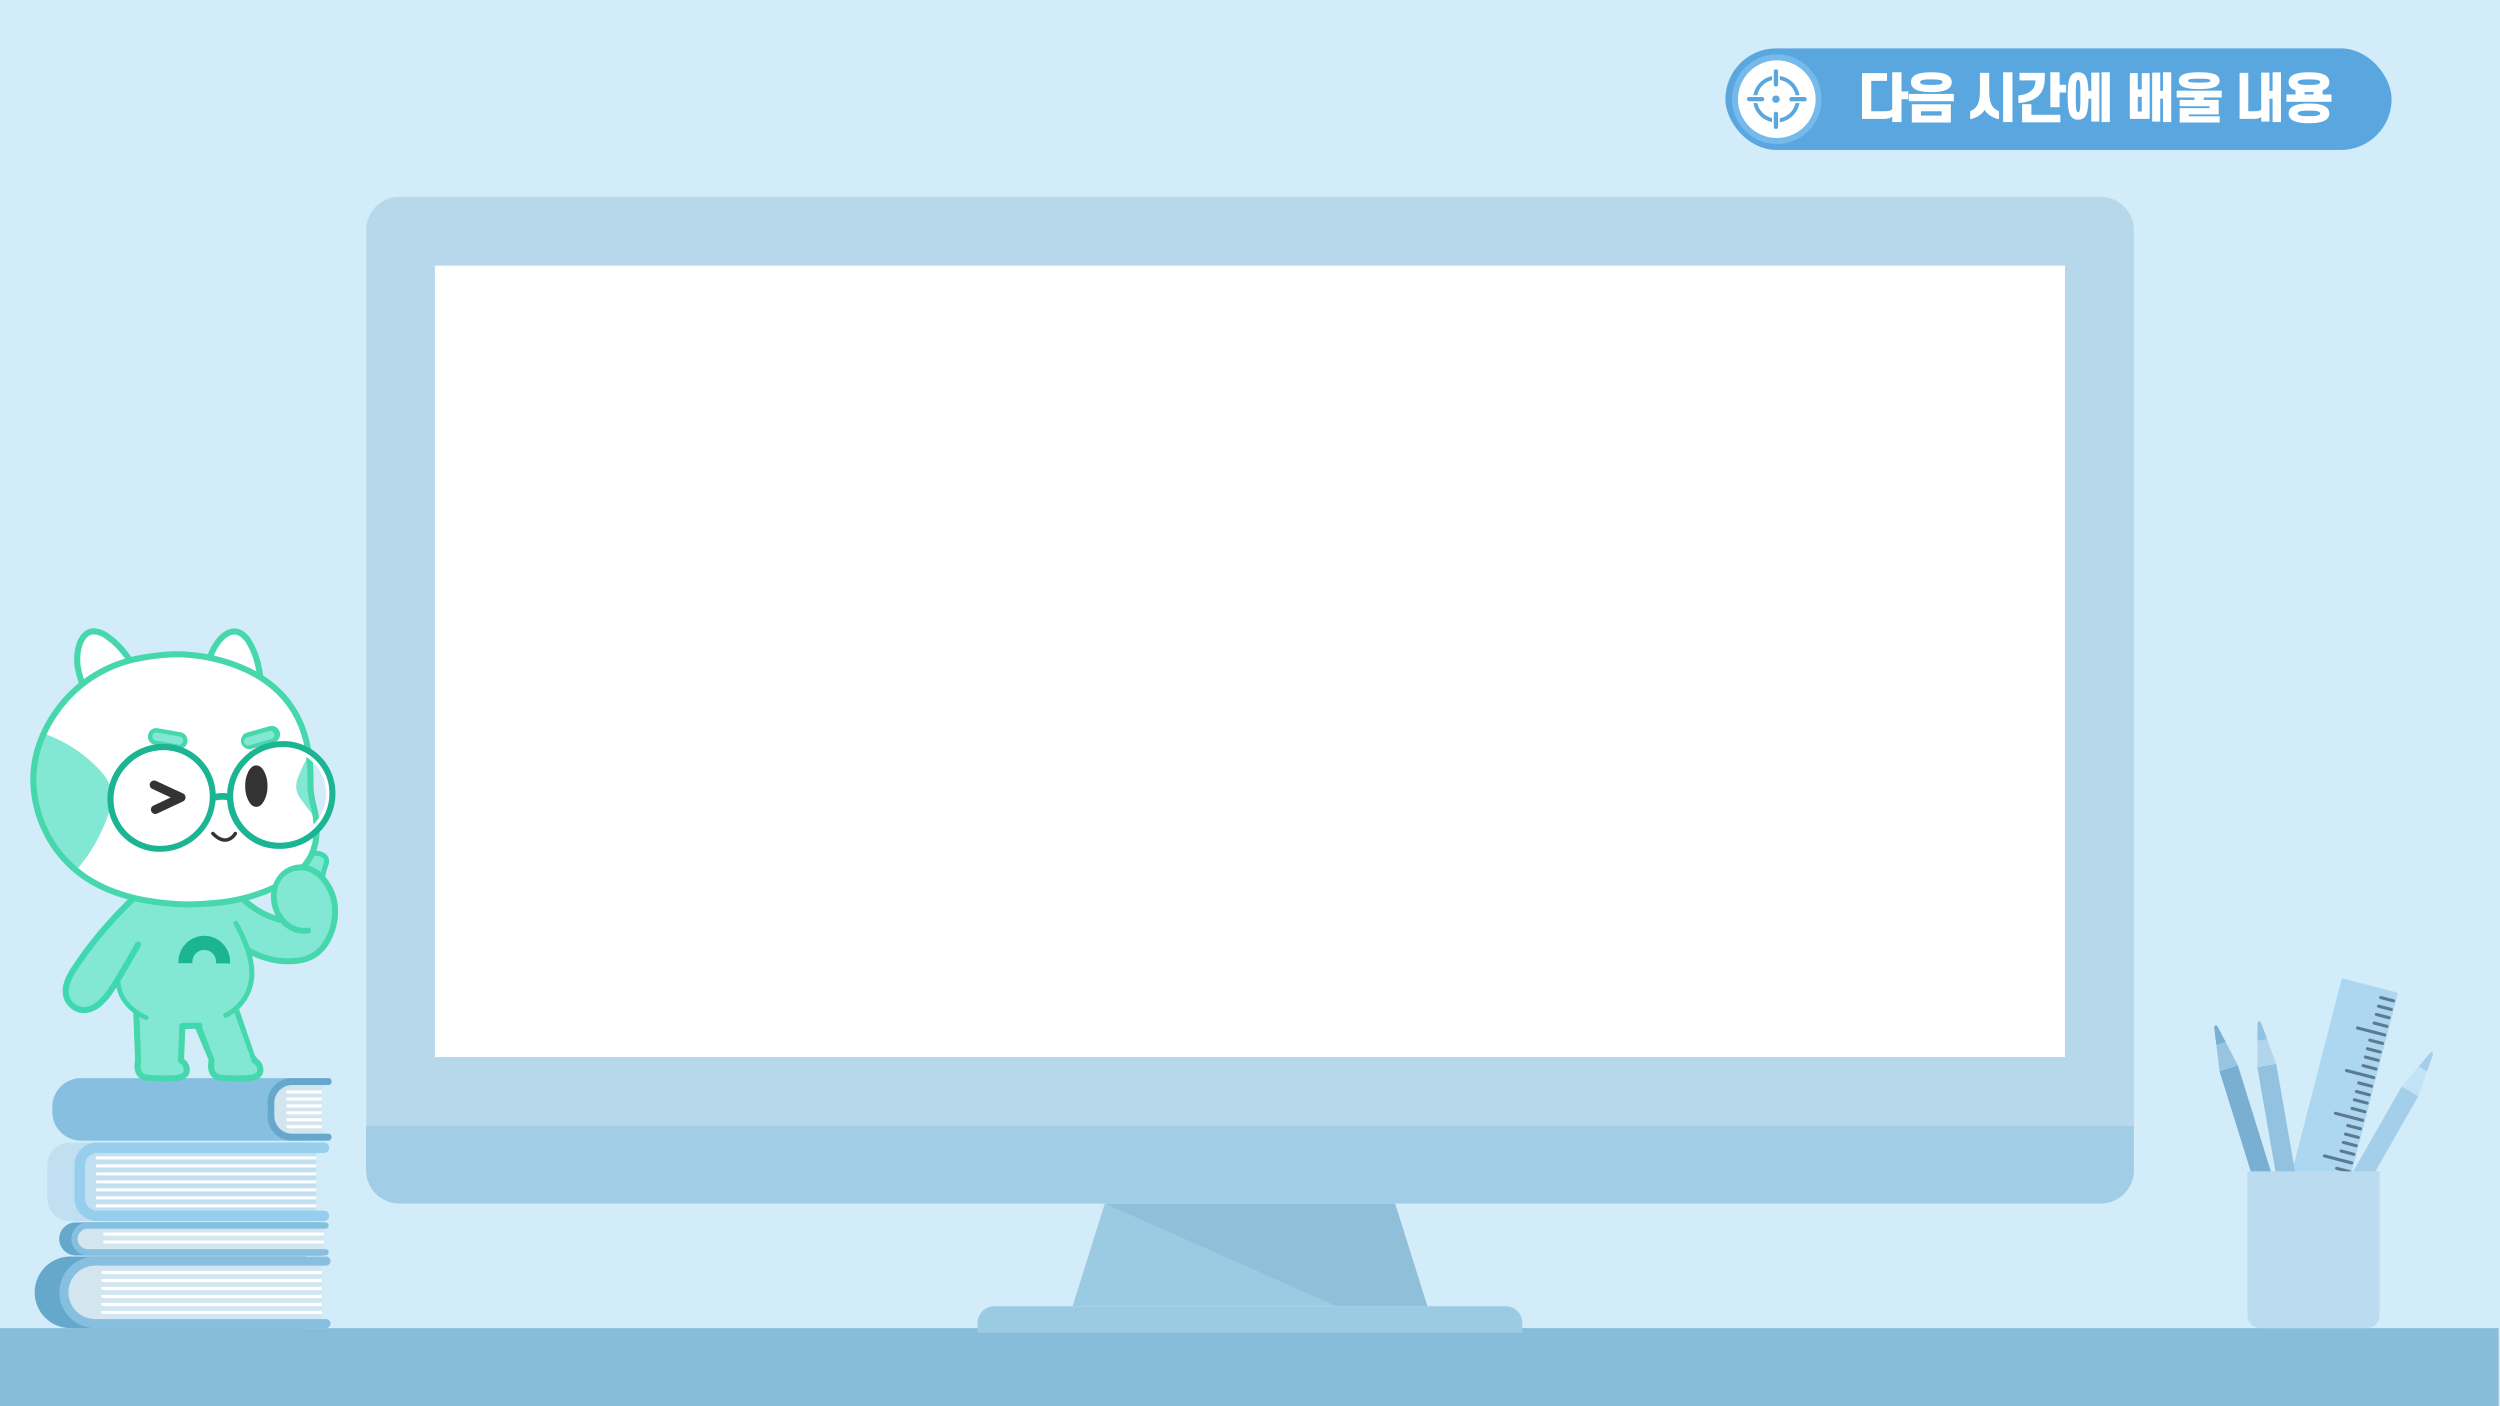 <svg xmlns="http://www.w3.org/2000/svg" viewBox="0 0 1600 900"><defs><style>.cls-1{fill:#d3ecf9;}.cls-2{fill:#88bdd9;}.cls-3{fill:#9bcae3;}.cls-4{fill:#8fbfd9;}.cls-5{fill:#b7d8eb;}.cls-6{fill:#fff;}.cls-7{fill:#a1cde6;}.cls-8{fill:#5aa7e0;}.cls-9{fill:#76baeb;}.cls-10{fill:#add7f0;}.cls-11{fill:none;stroke:#23384c;stroke-linecap:round;stroke-miterlimit:10;stroke-width:2px;opacity:0.58;}.cls-12{fill:#92c2e0;}.cls-13{fill:#b2d5eb;}.cls-14{fill:#79afd1;}.cls-15{fill:#98c4e0;}.cls-16{fill:#a4cfeb;}.cls-17{fill:#c4e2f5;}.cls-18{fill:#bbdcf0;}.cls-19{fill:#c0dff0;}.cls-20{fill:#66a7cc;}.cls-21{fill:#86bfe0;}.cls-22{fill:#d3e6f0;}.cls-23{fill:#97cded;}.cls-24{fill:#83e8d3;}.cls-25{fill:#3fd8b1;}.cls-26{fill:#47d7ac;}.cls-27{fill:#1cb594;}.cls-28{fill:#333;}</style></defs><g id="Layer_1" data-name="Layer 1"><rect class="cls-1" width="1600" height="900"/><rect class="cls-2" x="-0.916" y="850" width="1600" height="50"/><polygon class="cls-3" points="913.474 836.022 686.442 836.022 707.061 770.267 892.801 770.267 913.474 836.022"/><polygon class="cls-4" points="913.474 836.022 892.801 770.267 707.061 770.267 855.593 836.022 913.474 836.022"/><path class="cls-3" d="M974.256,852.984h-348.6v-6.326A10.62,10.62,0,0,1,636.3,836.022h327.29a10.64,10.64,0,0,1,10.667,10.636Z"/><path class="cls-5" d="M1365.665,720.5V147.179a21.306,21.306,0,0,0-21.245-21.21H255.5a21.269,21.269,0,0,0-21.148,21.21V720.5Z"/><rect class="cls-6" x="278.345" y="169.991" width="1043.226" height="506.489"/><path class="cls-7" d="M1365.675,720.5v28.584a21.284,21.284,0,0,1-21.249,21.184H255.519a21.278,21.278,0,0,1-21.194-21.184V720.5Z"/><rect class="cls-8" x="1104.238" y="30.969" width="426.39" height="65" rx="32.5"/><path class="cls-6" d="M1205.141,76.113h-13.463v-29.3h16.012v4.929h-10.1v19.48h8.227c2.584,0,4.148-.34,5.2-1.258V46.265h5.951V58.537h4.384V63.5h-4.384V78.119h-5.951V74.651C1209.934,75.706,1208.03,76.113,1205.141,76.113Z"/><path class="cls-6" d="M1250.461,64.827h-28.83V60.135h28.83Zm-27.4-12.239a4.733,4.733,0,0,1,2.005-4.08c2.209-1.632,5.984-2.243,11.015-2.243,4.963,0,8.805.611,10.946,2.243a5.048,5.048,0,0,1,0,8.159c-2.141,1.632-5.983,2.278-10.946,2.278-5.031,0-8.806-.646-11.015-2.278A4.73,4.73,0,0,1,1223.06,52.588Zm25.462,14.142V78.425h-24.953V66.73Zm-5.3-14.142a1.162,1.162,0,0,0-.51-.918c-.951-.68-3.161-.85-6.629-.85-3.5,0-5.712.17-6.663.85a1.047,1.047,0,0,0,0,1.836c.951.646,3.161.849,6.663.849,3.468,0,5.678-.2,6.629-.849A1.162,1.162,0,0,0,1243.219,52.588Zm-13.8,21.384h13.225V71.218h-13.225Z"/><path class="cls-6" d="M1270.114,70.368c-1.563,2.822-5.269,5.168-9.213,5.915V71.116c3.7-1.5,6.255-4.046,6.255-12.919V46.639h5.949V58.2c0,8.873,2.483,11.355,6.222,12.919v5.167A14.2,14.2,0,0,1,1270.114,70.368Zm11.9-24.1h5.949V78.119h-5.949Z"/><path class="cls-6" d="M1302.72,51.466h-10.234V46.639h16.183V49.9c0,9.723-5.031,15.162-16.9,16.08V61.087C1299.048,60.339,1302.651,57.109,1302.72,51.466Zm-8.568,15.23h5.95v6.766H1318.6v4.827h-24.444ZM1312.2,46.265h5.95v8.023h4.182v4.929h-4.182V68.6h-5.95Z"/><path class="cls-6" d="M1323.324,61.427c0-7.717.714-11.8,2.754-13.769a5.26,5.26,0,0,1,3.909-1.36,5.51,5.51,0,0,1,3.944,1.36c1.666,1.666,2.448,4.862,2.652,10.539h1.835V46.468h5.168V77.813h-5.168V63.2h-1.8c-.136,6.629-.884,10.233-2.685,12.034a5.345,5.345,0,0,1-3.944,1.327,5.11,5.11,0,0,1-3.909-1.327C1324.038,73.292,1323.324,69.212,1323.324,61.427Zm8.125,0c0-6.391-.136-9.043-.748-9.927a.829.829,0,0,0-1.428,0c-.646.884-.782,3.536-.782,9.927,0,6.426.136,9.077.782,9.995a.869.869,0,0,0,1.428,0C1331.313,70.5,1331.449,67.853,1331.449,61.427Zm18.834-15.162V78.119h-5.269V46.265Z"/><path class="cls-6" d="M1368.2,46.809v10.4h2.516v-10.4h5.065V76.08H1363.1V46.809Zm0,24.579h2.516V62.005H1368.2Zm21.384-25.123V78.119h-5.27V63.127h-1.767V77.813h-5.168V46.468h5.168V58.163h1.767v-11.9Z"/><path class="cls-6" d="M1421.887,62.379H1410.4v1.564h9.552v9.281h-19.105v1.19H1420.6v4.011H1395V69.212h19.072V67.988H1395V63.943h9.485V62.379h-11.423V58.027h28.83Zm-27.4-10.743a3.862,3.862,0,0,1,1.564-3.264c2.04-1.53,5.882-2.107,11.457-2.107,5.507,0,9.383.577,11.389,2.107a4.048,4.048,0,0,1,0,6.494c-2.006,1.53-5.882,2.141-11.389,2.141-5.575,0-9.417-.611-11.457-2.141A3.843,3.843,0,0,1,1394.485,51.636Zm20.16,0a.665.665,0,0,0-.408-.612c-.816-.51-2.992-.646-6.731-.646-3.774,0-5.949.136-6.8.646a.728.728,0,0,0-.407.612.823.823,0,0,0,.407.612c.851.51,3.026.612,6.8.612,3.739,0,5.915-.1,6.731-.612A.738.738,0,0,0,1414.645,51.636Z"/><path class="cls-6" d="M1441.812,76.08h-8.465V46.639h5.542V71.218h3.671c2.141,0,3.6-.238,4.624-1.054v-23.7h5.235V58.163h2.04v-11.9h5.371V78.119h-5.371V63.127h-2.04V77.813h-5.235V74.89C1446.13,75.773,1444.464,76.08,1441.812,76.08Z"/><path class="cls-6" d="M1464.729,52.588a4.733,4.733,0,0,1,2-4.08c2.209-1.632,5.984-2.243,11.015-2.243,4.963,0,8.805.611,10.946,2.243a5.048,5.048,0,0,1,0,8.159,7.67,7.67,0,0,1-2.243,1.156v2.652h5.677v4.658H1463.3V60.475h5.812V57.857a8.621,8.621,0,0,1-2.379-1.19A4.73,4.73,0,0,1,1464.729,52.588Zm0,19.99a4.822,4.822,0,0,1,2.413-4.284c2.21-1.428,5.881-2.04,10.607-2.04,4.691,0,8.363.612,10.573,2.04a4.972,4.972,0,0,1,0,8.567c-2.21,1.462-5.882,2.006-10.573,2.006-4.726,0-8.4-.544-10.607-2.006A4.822,4.822,0,0,1,1464.729,72.578Zm20.159-19.99a1.162,1.162,0,0,0-.51-.918c-.952-.68-3.161-.85-6.629-.85-3.5,0-5.712.17-6.663.85a1.047,1.047,0,0,0,0,1.836c.951.646,3.161.849,6.663.849,3.468,0,5.677-.2,6.629-.849A1.162,1.162,0,0,0,1484.888,52.588Zm-14.346,19.99a1.083,1.083,0,0,0,.611.952c.987.612,3.094.816,6.6.816,3.468,0,5.575-.2,6.562-.816a1.05,1.05,0,0,0,.577-.952,1.183,1.183,0,0,0-.577-.986c-.987-.544-3.094-.816-6.562-.816-3.5,0-5.609.272-6.6.816A1.222,1.222,0,0,0,1470.542,72.578Zm10.1-13.7c-.918.034-1.87.068-2.89.068-.986,0-1.9-.034-2.788-.068v1.6h5.678Z"/><circle class="cls-9" cx="1137.168" cy="63.469" r="28.676"/><circle class="cls-6" cx="1137.168" cy="63.469" r="24.853"/><path class="cls-8" d="M1149.124,60.975h2.526a14.963,14.963,0,0,0-12.545-12.322v2.515A12.484,12.484,0,0,1,1149.124,60.975Zm-26.961,0h2.529a12.489,12.489,0,0,1,9.425-9.687V48.724A14.988,14.988,0,0,0,1122.163,60.975Zm2.545,4.987h-2.534a15,15,0,0,0,11.943,12.16V75.556A12.487,12.487,0,0,1,1124.708,65.962Zm14.4,9.714V78.2a14.968,14.968,0,0,0,12.532-12.24h-2.528A12.484,12.484,0,0,1,1139.105,75.676Z"/><path class="cls-8" d="M1136.611,44.352a1.322,1.322,0,0,0-1.384,1.247v8.59a1.393,1.393,0,0,0,2.771,0V45.6A1.323,1.323,0,0,0,1136.611,44.352Z"/><path class="cls-8" d="M1136.611,71.5a1.322,1.322,0,0,0-1.384,1.247v8.59a1.393,1.393,0,0,0,2.771,0V72.75A1.323,1.323,0,0,0,1136.611,71.5Z"/><path class="cls-8" d="M1155.038,62.083h-8.588a1.394,1.394,0,0,0,0,2.772h8.588a1.394,1.394,0,0,0,0-2.772Z"/><path class="cls-8" d="M1127.887,62.083H1119.3a1.394,1.394,0,0,0,0,2.772h8.589a1.394,1.394,0,0,0,0-2.772Z"/><circle class="cls-8" cx="1136.613" cy="63.469" r="2.361"/><rect class="cls-10" x="1470.716" y="627.221" width="37.078" height="220.268" transform="translate(231.442 -348.684) rotate(14.468)"/><line class="cls-11" x1="1531.871" y1="640.534" x2="1523.65" y2="638.412"/><line class="cls-11" x1="1530.448" y1="646.05" x2="1522.227" y2="643.929"/><line class="cls-11" x1="1529.079" y1="651.354" x2="1520.858" y2="649.233"/><line class="cls-11" x1="1527.656" y1="656.871" x2="1519.435" y2="654.749"/><line class="cls-11" x1="1526.232" y1="662.387" x2="1508.795" y2="657.887"/><line class="cls-11" x1="1524.836" y1="667.798" x2="1516.615" y2="665.676"/><line class="cls-11" x1="1523.412" y1="673.314" x2="1515.192" y2="671.192"/><line class="cls-11" x1="1522.044" y1="678.618" x2="1513.823" y2="676.497"/><line class="cls-11" x1="1520.62" y1="684.135" x2="1512.399" y2="682.013"/><line class="cls-11" x1="1519.197" y1="689.651" x2="1501.759" y2="685.151"/><line class="cls-11" x1="1517.773" y1="695.168" x2="1509.552" y2="693.046"/><line class="cls-11" x1="1516.35" y1="700.684" x2="1508.129" y2="698.562"/><line class="cls-11" x1="1514.981" y1="705.988" x2="1506.76" y2="703.867"/><line class="cls-11" x1="1513.557" y1="711.505" x2="1505.337" y2="709.383"/><line class="cls-11" x1="1512.134" y1="717.021" x2="1494.696" y2="712.521"/><line class="cls-11" x1="1510.738" y1="722.432" x2="1502.517" y2="720.31"/><line class="cls-11" x1="1509.314" y1="727.948" x2="1501.093" y2="725.826"/><line class="cls-11" x1="1507.946" y1="733.252" x2="1499.725" y2="731.131"/><line class="cls-11" x1="1506.522" y1="738.769" x2="1498.301" y2="736.647"/><line class="cls-11" x1="1505.099" y1="744.285" x2="1487.661" y2="739.785"/><line class="cls-11" x1="1503.666" y1="749.838" x2="1495.445" y2="747.717"/><line class="cls-11" x1="1502.242" y1="755.355" x2="1494.021" y2="753.233"/><line class="cls-11" x1="1500.873" y1="760.659" x2="1492.652" y2="758.537"/><line class="cls-11" x1="1499.45" y1="766.175" x2="1491.229" y2="764.054"/><line class="cls-11" x1="1498.026" y1="771.692" x2="1480.589" y2="767.192"/><line class="cls-11" x1="1496.63" y1="777.102" x2="1488.409" y2="774.981"/><line class="cls-11" x1="1495.207" y1="782.618" x2="1486.986" y2="780.497"/><line class="cls-11" x1="1493.838" y1="787.923" x2="1485.617" y2="785.801"/><line class="cls-11" x1="1492.414" y1="793.439" x2="1484.194" y2="791.318"/><line class="cls-11" x1="1490.991" y1="798.956" x2="1473.553" y2="794.456"/><line class="cls-11" x1="1489.567" y1="804.472" x2="1481.346" y2="802.351"/><line class="cls-11" x1="1488.144" y1="809.989" x2="1479.923" y2="807.867"/><line class="cls-11" x1="1486.775" y1="815.293" x2="1478.554" y2="813.171"/><line class="cls-11" x1="1485.352" y1="820.809" x2="1477.131" y2="818.688"/><line class="cls-11" x1="1483.928" y1="826.326" x2="1466.491" y2="821.826"/><line class="cls-11" x1="1482.532" y1="831.736" x2="1474.311" y2="829.614"/><line class="cls-11" x1="1481.109" y1="837.252" x2="1472.888" y2="835.131"/><line class="cls-11" x1="1479.74" y1="842.557" x2="1471.519" y2="840.435"/><rect class="cls-12" x="1459.063" y="680.544" width="12.315" height="168.616" transform="translate(-109.823 263.747) rotate(-9.916)"/><path class="cls-13" d="M1444.941,654.839l-.3,28.025,6.065-1.061,6.065-1.06-9.794-26.259A1.049,1.049,0,0,0,1444.941,654.839Z"/><path class="cls-12" d="M1444.942,654.725l-.122,11.307,6.065-1.061-3.952-10.594A1.028,1.028,0,0,0,1444.942,654.725Z"/><rect class="cls-14" x="1445.222" y="679.745" width="12.315" height="168.615" transform="translate(-161.487 465.824) rotate(-17.288)"/><path class="cls-15" d="M1417.154,657.551l3.293,27.832,5.88-1.83,5.879-1.83-13.083-24.785A1.049,1.049,0,0,0,1417.154,657.551Z"/><path class="cls-14" d="M1417.14,657.438l1.329,11.229,5.879-1.83-5.278-10A1.028,1.028,0,0,0,1417.14,657.438Z"/><rect class="cls-16" x="1494.43" y="687.26" width="12.315" height="168.615" transform="translate(581.242 -643.312) rotate(29.774)"/><path class="cls-17" d="M1555.241,673.961l-18.132,21.37,5.345,3.058,5.344,3.058,9.234-26.462A1.049,1.049,0,0,0,1555.241,673.961Z"/><path class="cls-16" d="M1555.315,673.874,1548,682.5l5.345,3.057,3.725-10.675A1.028,1.028,0,0,0,1555.315,673.874Z"/><path class="cls-18" d="M1514.779,850H1446.53a8.175,8.175,0,0,1-8.175-8.175V749.64h84.6v92.185A8.175,8.175,0,0,1,1514.779,850Z"/><path class="cls-6" d="M193.325,734.6H44.816a11.151,11.151,0,0,0-11.152,11.152v21.288a11.151,11.151,0,0,0,11.152,11.152H193.325"/><path class="cls-19" d="M44.816,781.524H202.444V731.258H44.816a14.488,14.488,0,0,0-14.488,14.488v21.29A14.488,14.488,0,0,0,44.816,781.524Z"/><path class="cls-20" d="M45.318,850h150.4a.009.009,0,0,0,.01-.01v-5.78a.01.01,0,0,0-.01-.01V809.983a.01.01,0,0,0,.01-.01v-5.78a.009.009,0,0,0-.01-.01H45.082A22.909,22.909,0,1,0,45.318,850Z"/><path class="cls-21" d="M33.472,689.989H180.179a18.437,18.437,0,0,1,18.437,18.437v3.144a18.437,18.437,0,0,1-18.437,18.437H33.472a0,0,0,0,1,0,0V689.989A0,0,0,0,1,33.472,689.989Z" transform="translate(232.088 1419.996) rotate(-180)"/><path class="cls-22" d="M40.89,807.18H186.025a20.009,20.009,0,0,1,20.009,20.009v0A20.009,20.009,0,0,1,186.025,847.2H40.89a0,0,0,0,1,0,0V807.18A0,0,0,0,1,40.89,807.18Z" transform="translate(246.923 1654.376) rotate(-180)"/><path class="cls-21" d="M61.137,850H208.619a2.9,2.9,0,0,0,2.9-2.9h0a2.9,2.9,0,0,0-2.9-2.9H61.1a17.109,17.109,0,1,1-.228-34.217H208.619a2.9,2.9,0,0,0,2.9-2.9h0a2.9,2.9,0,0,0-2.9-2.9H60.874A22.909,22.909,0,1,0,61.137,850Z"/><path class="cls-20" d="M48.641,803.487h157.5a2,2,0,0,0,2-2h0a2,2,0,0,0-2-2V786.361a2,2,0,0,0,2-2h0a2,2,0,0,0-2-2H48.454a10.575,10.575,0,0,0-10.562,10.759A10.686,10.686,0,0,0,48.641,803.487Z"/><path class="cls-23" d="M62.164,781.468H207.337a3.337,3.337,0,0,0,3.336-3.336h0a3.336,3.336,0,0,0-3.336-3.336H62.164a7.817,7.817,0,0,1-7.816-7.816V745.691a7.816,7.816,0,0,1,7.816-7.816H207.337a3.336,3.336,0,0,0,3.336-3.336h0a3.336,3.336,0,0,0-3.336-3.336H62.164a14.488,14.488,0,0,0-14.488,14.488V766.98A14.489,14.489,0,0,0,62.164,781.468Z"/><path class="cls-22" d="M52.286,784.8H207.257a0,0,0,0,1,0,0v15.124a0,0,0,0,1,0,0H52.286a3.386,3.386,0,0,1-3.386-3.386V788.19a3.386,3.386,0,0,1,3.386-3.386Z"/><path class="cls-21" d="M56.426,803.487H208.369a2,2,0,0,0,2-2h0a2,2,0,0,0-2-2H56.388a6.66,6.66,0,0,1-6.708-6.372,6.569,6.569,0,0,1,6.559-6.75h152.13a2,2,0,0,0,2-2h0a2,2,0,0,0-2-2H56.239a10.576,10.576,0,0,0-10.563,10.759A10.687,10.687,0,0,0,56.426,803.487Z"/><path class="cls-22" d="M171.136,689.989H187.51a18.437,18.437,0,0,1,18.437,18.437v3.144a18.437,18.437,0,0,1-18.437,18.437H171.136a0,0,0,0,1,0,0V689.989A0,0,0,0,1,171.136,689.989Z" transform="translate(377.082 1419.996) rotate(-180)"/><path class="cls-20" d="M186.977,689.989h23.161a2.037,2.037,0,0,1,2.036,2.037v.375a2.036,2.036,0,0,1-2.036,2.036H186.977a11.393,11.393,0,0,0-11.393,11.393v8.336a11.392,11.392,0,0,0,11.393,11.392h23.161a2.037,2.037,0,0,1,2.036,2.037v.375a2.037,2.037,0,0,1-2.036,2.037H186.977a15.841,15.841,0,0,1-15.841-15.841V705.83A15.841,15.841,0,0,1,186.977,689.989Z"/><path class="cls-6" d="M183.26,697.876h21.685a1,1,0,0,1,1,1v0a1,1,0,0,1-1,1H183.26a0,0,0,0,1,0,0v-2A0,0,0,0,1,183.26,697.876Z" transform="translate(389.207 1397.755) rotate(-180)"/><path class="cls-6" d="M183.26,702.325h21.685a1,1,0,0,1,1,1v0a1,1,0,0,1-1,1H183.26a0,0,0,0,1,0,0v-2A0,0,0,0,1,183.26,702.325Z" transform="translate(389.207 1406.651) rotate(180)"/><path class="cls-6" d="M183.26,706.773h21.685a1,1,0,0,1,1,1v0a1,1,0,0,1-1,1H183.26a0,0,0,0,1,0,0v-2A0,0,0,0,1,183.26,706.773Z" transform="translate(389.207 1415.548) rotate(-180)"/><path class="cls-6" d="M183.26,711.221h21.685a1,1,0,0,1,1,1v0a1,1,0,0,1-1,1H183.26a0,0,0,0,1,0,0v-2a0,0,0,0,1,0,0Z" transform="translate(389.207 1424.444) rotate(180)"/><path class="cls-6" d="M183.26,715.669h21.685a1,1,0,0,1,1,1v0a1,1,0,0,1-1,1H183.26a0,0,0,0,1,0,0v-2A0,0,0,0,1,183.26,715.669Z" transform="translate(389.207 1433.34) rotate(180)"/><path class="cls-6" d="M183.26,720.118h21.685a1,1,0,0,1,1,1v0a1,1,0,0,1-1,1H183.26a0,0,0,0,1,0,0v-2a0,0,0,0,1,0,0Z" transform="translate(389.207 1442.237) rotate(180)"/><path class="cls-6" d="M61.212,740.044H201.443a1,1,0,0,1,1,1v0a1,1,0,0,1-1,1H61.212a0,0,0,0,1,0,0v-2A0,0,0,0,1,61.212,740.044Z" transform="translate(263.655 1482.089) rotate(180)"/><path class="cls-6" d="M61.212,745.159H201.443a1,1,0,0,1,1,1v0a1,1,0,0,1-1,1H61.212a0,0,0,0,1,0,0v-2a0,0,0,0,1,0,0Z" transform="translate(263.655 1492.32) rotate(180)"/><path class="cls-6" d="M61.212,750.275H201.443a1,1,0,0,1,1,1v0a1,1,0,0,1-1,1H61.212a0,0,0,0,1,0,0v-2a0,0,0,0,1,0,0Z" transform="translate(263.655 1502.551) rotate(-180)"/><path class="cls-6" d="M61.212,755.39H201.443a1,1,0,0,1,1,1v0a1,1,0,0,1-1,1H61.212a0,0,0,0,1,0,0v-2A0,0,0,0,1,61.212,755.39Z" transform="translate(263.655 1512.782) rotate(-180)"/><path class="cls-6" d="M61.212,760.506H201.443a1,1,0,0,1,1,1v0a1,1,0,0,1-1,1H61.212a0,0,0,0,1,0,0v-2A0,0,0,0,1,61.212,760.506Z" transform="translate(263.655 1523.013) rotate(-180)"/><path class="cls-6" d="M61.212,765.621H201.443a1,1,0,0,1,1,1v0a1,1,0,0,1-1,1H61.212a0,0,0,0,1,0,0v-2A0,0,0,0,1,61.212,765.621Z" transform="translate(263.655 1533.244) rotate(-180)"/><path class="cls-6" d="M61.212,770.737H201.443a1,1,0,0,1,1,1v0a1,1,0,0,1-1,1H61.212a0,0,0,0,1,0,0v-2A0,0,0,0,1,61.212,770.737Z" transform="translate(263.655 1543.475) rotate(-180)"/><path class="cls-6" d="M64.8,813.4H205.033a1,1,0,0,1,1,1v0a1,1,0,0,1-1,1H64.8a0,0,0,0,1,0,0v-2A0,0,0,0,1,64.8,813.4Z" transform="translate(270.835 1628.799) rotate(-180)"/><path class="cls-6" d="M64.8,818.514H205.033a1,1,0,0,1,1,1v0a1,1,0,0,1-1,1H64.8a0,0,0,0,1,0,0v-2A0,0,0,0,1,64.8,818.514Z" transform="translate(270.835 1639.03) rotate(180)"/><path class="cls-6" d="M64.8,823.63H205.033a1,1,0,0,1,1,1v0a1,1,0,0,1-1,1H64.8a0,0,0,0,1,0,0v-2A0,0,0,0,1,64.8,823.63Z" transform="translate(270.835 1649.261) rotate(180)"/><path class="cls-6" d="M64.8,828.745H205.033a1,1,0,0,1,1,1v0a1,1,0,0,1-1,1H64.8a0,0,0,0,1,0,0v-2a0,0,0,0,1,0,0Z" transform="translate(270.835 1659.492) rotate(-180)"/><path class="cls-6" d="M64.8,833.861H205.033a1,1,0,0,1,1,1v0a1,1,0,0,1-1,1H64.8a0,0,0,0,1,0,0v-2A0,0,0,0,1,64.8,833.861Z" transform="translate(270.835 1669.723) rotate(-180)"/><path class="cls-6" d="M64.8,838.976H205.033a1,1,0,0,1,1,1v0a1,1,0,0,1-1,1H64.8a0,0,0,0,1,0,0v-2a0,0,0,0,1,0,0Z" transform="translate(270.835 1679.954) rotate(-180)"/><path class="cls-6" d="M66.025,788.808H206.256a1,1,0,0,1,1,1v0a1,1,0,0,1-1,1H66.025a0,0,0,0,1,0,0v-2A0,0,0,0,1,66.025,788.808Z" transform="translate(273.282 1579.617) rotate(-180)"/><path class="cls-6" d="M66.025,793.923H206.256a1,1,0,0,1,1,1v0a1,1,0,0,1-1,1H66.025a0,0,0,0,1,0,0v-2A0,0,0,0,1,66.025,793.923Z" transform="translate(273.282 1589.848) rotate(-180)"/><path class="cls-24" d="M196.339,549.318q-6.514,6.967-1.782,18.613l10.925,3.64q.5-11.321,3.231-17.979,1.557-4.923-3.364-6.655-4.939-1.782-9.01,2.381"/><path class="cls-25" d="M193.277,568.918l-.277-.684c-3.4-8.356-2.691-15.189,2.094-20.309l.025-.026c3.136-3.2,6.836-4.157,10.686-2.771,4.118,1.446,5.667,4.518,4.314,8.774-1.744,4.248-2.791,10.116-3.113,17.441l-.093,2.12Zm4.144-18.792c-3.776,4.051-4.343,9.364-1.722,16.223l8.222,2.741c.44-6.729,1.523-12.228,3.19-16.279.776-2.448.089-3.8-2.381-4.666a6.337,6.337,0,0,0-7.309,1.981Z"/><path class="cls-24" d="M117.447,639l-1.62,39.736a7.04,7.04,0,0,1,3.684,5.582q.392,5.414-8.762,5.749a132.838,132.838,0,0,1-16.13-.279q-8.091-.727-6.25-11.329L86.917,639Z"/><path class="cls-26" d="M84.954,639.075l.182,4.872.092,2.263.018.456v.018l.091,2.591v.073l.237,6.405.037.876.036.894v.018l.767,20.819c-.767,4.525-.256,7.846,1.532,10.164a8.691,8.691,0,0,0,6.5,3.211c3.157.274,6.587.4,10.237.4q2.984,0,6.13-.11c4.434-.164,7.409-1.168,9.124-3.065a5.978,5.978,0,0,0,1.2-2.08,6.544,6.544,0,0,0,.311-2.7,8.835,8.835,0,0,0-1.169-3.741,9.1,9.1,0,0,0-2.463-2.718l.529-13.047.055-1.441.2-4.635.036-1.076.019-.292.018-.6.036-.876.037-1.059.383-9.542.037-.6.072-1.9v-.037l.146-3.521a1.862,1.862,0,0,0-.127-.785v-.018a1.726,1.726,0,0,0-.438-.657,1.867,1.867,0,0,0-1.3-.584,1.956,1.956,0,0,0-2.025,1.879V639l-.256,6.277-.438,10.474-.018.748c0,.018-.018.036,0,.055a.232.232,0,0,0-.018.109v.055l-.018.292-.018.511-.219,5.6-.073,1.551-.566,14a1.922,1.922,0,0,0,.949,1.751,5.085,5.085,0,0,1,2.737,4.087,2.293,2.293,0,0,1-.548,1.843c-.638.712-2.28,1.624-6.331,1.77a131.33,131.33,0,0,1-15.893-.273,4.978,4.978,0,0,1-3.74-1.7c-1.1-1.405-1.351-3.85-.785-7.244a2.34,2.34,0,0,0,.055-.511l-.73-19.579v-.055l-.037-1.24-.073-1.77-.182-4.872-.037-1.259V649.6l-.054-1.387v-.037l-.073-2.1L88.859,639v-.073a1.954,1.954,0,0,0-3.905.146Z"/><path class="cls-24" d="M120.188,639.021l2.336,6.039,3.649,9.4.748,1.916.748,1.934,1.989,5.109,5.821,15.036q-1.833,10.618,6.258,11.331a131.4,131.4,0,0,0,16.131.292q9.141-.357,8.758-5.766a7.025,7.025,0,0,0-3.686-5.565l-2.408-7.846-.019-.019-5.091-16.568-2.116-6.879-.639-2.1-.237-.712V644.6l-.146-.456-.273-.912-1.3-4.215Z"/><path class="cls-26" d="M147.978,642.464l13.01,36.207a1.918,1.918,0,0,0,.949,1.751,5.09,5.09,0,0,1,2.737,4.087,2.293,2.293,0,0,1-.548,1.843c-.638.712-2.281,1.624-6.35,1.77a131.464,131.464,0,0,1-15.892-.273,4.969,4.969,0,0,1-3.723-1.7c-1.113-1.424-1.368-3.905-.766-7.354l.037-.4-5.949-15.327-2.226-5.711-.931-2.409-.182-.456-3.686-9.507-2.317-5.966v-.073a1.958,1.958,0,0,0-2.025-1.88,1.927,1.927,0,0,0-1.3.566,1.868,1.868,0,0,0-.438.675v.018a1.568,1.568,0,0,0-.146.767l.128,3.54v.036l.8,1.879.255.6,4,9.4.8,1.916.821,1.934,2.3,5.42,6.167,14.506c-.127.73-.2,1.441-.273,2.116a13.009,13.009,0,0,0,.857,6.442,7.377,7.377,0,0,0,.967,1.642,8.691,8.691,0,0,0,6.5,3.211c3.157.274,6.587.4,10.236.4q2.983,0,6.131-.11c4.434-.164,7.409-1.168,9.124-3.065a6.2,6.2,0,0,0,1.514-4.781,8.712,8.712,0,0,0-3.631-6.459l-1.816-2.28-11.376-33.234Z"/><path class="cls-24" d="M116.889,569.347V557.236h18.527a277.279,277.279,0,0,1,17.3,32.928,110.524,110.524,0,0,1,6.864,20.037q6.364,28.015-12.723,39.624l-12.614-6.193L127.6,656.356q-4.965.167-8.147.279h-2.735q-3.09-.073-6.084-.445l-6.809-12.95L89.6,649.825q-1.22-.741-2.342-1.562Q70.918,636.426,76.872,610.2a110.456,110.456,0,0,1,6.865-20.037l22.436-20.817Z"/><path class="cls-24" d="M47.347,620.3q5.217-8,11.218-15.738a273.252,273.252,0,0,1,33.32-35.608l12.39,6.474Q95.3,592.121,88.313,604.564q-11.48,20.507-17.524,29.467a38.09,38.09,0,0,1-7.536,8.6,16.133,16.133,0,0,1-8.481,3.8,11.18,11.18,0,0,1-7.032-1.73q-11.277-7.98-.393-24.39Z"/><path class="cls-25" d="M114.769,656.665v.055a1.819,1.819,0,0,0,.036.31,1.463,1.463,0,0,0,.183.493,1.928,1.928,0,0,0,1.66,1.076h2.81a2.473,2.473,0,0,0,.365-.018q.932-.027,1.971-.055c.621-.036,1.259-.054,1.953-.073l1.3-.055c.821-.036,1.7-.054,2.627-.091a1.916,1.916,0,0,0,1.5-.784.77.77,0,0,0,.091-.164,1.522,1.522,0,0,0,.255-.676,1.606,1.606,0,0,0-.073-.93,2.01,2.01,0,0,0-.949-1.131,1.106,1.106,0,0,0-.346-.128,1.606,1.606,0,0,0-.6-.092l-1.369.055c-.912.037-1.77.073-2.573.091h-.182c-.62.019-1.2.055-1.77.074q-1.068.027-1.97.054a1.7,1.7,0,0,1-.293.018h-2.7a1.935,1.935,0,0,0-1.7,1.059,1.476,1.476,0,0,0-.2.748c0,.018-.018.036,0,.055A.232.232,0,0,0,114.769,656.665Z"/><path class="cls-27" d="M114.208,615.448a17.243,17.243,0,0,1,1.341-6.419,15.123,15.123,0,0,1,3.571-5.3,16.435,16.435,0,0,1,26.845,5.47,16.616,16.616,0,0,1,1.284,6.474v.947l-8.986-.055v-.95a7.583,7.583,0,0,0-2.177-5.412,7.543,7.543,0,0,0-10.66-.057,7.168,7.168,0,0,0-2.288,5.414v.892h-8.93v-1Z"/><path class="cls-24" d="M155.532,576.727a53.545,53.545,0,0,0,25.618,12.681,21.5,21.5,0,0,1-5.054-8.758,21.757,21.757,0,0,1-.639-11.021,14,14,0,0,1,.475-1.916,9.232,9.232,0,0,1,.492-1.351c.31-.748.639-1.441.986-2.116a16.489,16.489,0,0,1,10.437-8.521,20.875,20.875,0,0,1,2.262-.475,15.256,15.256,0,0,1,5.073.183,17.874,17.874,0,0,1,5.966,2.39,19.391,19.391,0,0,1,3.96,3.066q8.814,9.36,9.233,21.074a37.87,37.87,0,0,1-2.189,14.689q-3.669,9.907-10.493,14.36a25.267,25.267,0,0,1-8.959,3.5q-15.354,2.957-31.147-4.361c-1.532-.693-3.047-1.478-4.58-2.335q-1.122-4.242-2.809-8.832-1.423-3.913-3.248-8.046c-1.369-3.157-2.865-6.405-4.526-9.744l-.145-2.536,5.768-1.2Z"/><path class="cls-25" d="M45.711,619.236c3.488-5.355,7.294-10.694,11.31-15.87A276.634,276.634,0,0,1,90.577,567.5a1.954,1.954,0,0,1,2.615,2.9,272.509,272.509,0,0,0-33.083,35.352c-3.952,5.093-7.693,10.344-11.132,15.62-9.768,14.725-2.619,19.938-.163,21.678a9.212,9.212,0,0,0,5.8,1.416,14.28,14.28,0,0,0,7.4-3.355,36.314,36.314,0,0,0,7.158-8.182c3.982-5.9,9.85-15.769,17.44-29.33a1.954,1.954,0,0,1,3.409,1.911c-5.145,9.19-9.507,16.7-13.04,22.451a1.461,1.461,0,0,1,.117.445c.928,15.14,16.883,21.476,17.044,21.537a1.49,1.49,0,0,1-1.069,2.781c-.682-.262-15.685-6.19-18.53-20.865-.754,1.179-1.463,2.266-2.117,3.236a40.325,40.325,0,0,1-7.961,9.059,18.072,18.072,0,0,1-9.514,4.2c-.4.039-.8.057-1.2.057a13.251,13.251,0,0,1-7.038-2.067l-.1-.07C40.76,642.145,35.859,634.089,45.711,619.236Z"/><path class="cls-6" d="M50.125,428.76a31.638,31.638,0,0,1,1.062-17.245q4.13-9.711,12.725-6.7a14.582,14.582,0,0,1,3.069,1.4q10.691,6.694,18.53,20.259c.231.44.474.887.724,1.339l.113.225q.3.552.613,1.114c.221.442.446.889.67,1.34q.747,1.447,1.451,2.958-1.34,1.13-2.734,2.178c-.66.5-1.33.982-2.01,1.451q-.444.289-.893.556l-.222.168a57.444,57.444,0,0,1-18.53,7.759l-.224.054-.445.114q-3.181.671-6.531,1.06-1.314-2.116-2.4-4.243l-.447-.894a51.055,51.055,0,0,1-4.522-12.891Z"/><path class="cls-6" d="M133.894,422.992a31.633,31.633,0,0,1,8.3-15.152q7.87-7.026,14.363-.638a14.464,14.464,0,0,1,2.184,2.569q6.843,10.624,8.086,26.2l.136,1.546.008.25q.014.624.029,1.246c.045.515.073,1.024.086,1.522q.037,1.623.053,3.3-1.686.438-3.4.8l-2.436.458c-.348.042-.706.1-1.069.175l-.25.006a58.462,58.462,0,0,1-20.069-.872l-.225-.044-.452-.09q-3.162-.747-6.359-1.822-.309-2.488-.416-4.883a1.22,1.22,0,0,0-.011-.5c0-.168-.007-.334-.013-.5a50.594,50.594,0,0,1,1.453-13.567Z"/><path class="cls-26" d="M55.066,444.5a1.954,1.954,0,0,0,1.752-2.814l-.443-.892a49.938,49.938,0,0,1-4.334-12.419,29.864,29.864,0,0,1,.983-16.2c2.986-7.014,7.045-6.638,10.24-5.515a12.817,12.817,0,0,1,2.728,1.235c6.773,4.242,12.777,10.829,17.8,19.549.235.413.471.832.708,1.261l.126.245c.2.37.385.72.562,1.074a1.953,1.953,0,1,0,3.492-1.751c-.2-.4-.405-.79-.618-1.179L88,426.979l-.058-.113q-.384-.693-.766-1.365c-5.347-9.286-11.791-16.331-19.161-20.945a16.833,16.833,0,0,0-3.533-1.606c-4.636-1.627-11.09-1.618-15.095,7.8a33.722,33.722,0,0,0-1.179,18.392,53.788,53.788,0,0,0,4.66,13.382l.442.88a1.95,1.95,0,0,0,1.753,1.1Z"/><path class="cls-26" d="M166.951,440.978A1.955,1.955,0,0,1,165,439.071l-.03-1.242-.136-1.69c-.8-10.008-3.416-18.519-7.75-25.248a13.026,13.026,0,0,0-1.941-2.283c-2.416-2.375-5.927-4.441-11.616.632a29.862,29.862,0,0,0-7.79,14.243,48.932,48.932,0,0,0-1.392,13.041l.009.359a3.182,3.182,0,0,1-.022,1.064,1.953,1.953,0,0,1-3.859-.578l-.022-.252-.012-.5a52.75,52.75,0,0,1,1.509-14.081,33.743,33.743,0,0,1,8.9-16.141c7.636-6.815,13.476-4.073,16.98-.628a16.726,16.726,0,0,1,2.51,2.958c4.717,7.322,7.54,16.44,8.388,27.082l.139,1.543.007.135.035,1.491a1.954,1.954,0,0,1-1.907,2Zm-36.462-3.511"/><path class="cls-6" d="M37.681,453.148q.837-1.113,1.73-2.175a83.217,83.217,0,0,1,46.6-29.021,147.154,147.154,0,0,1,19.2-2.846q2.287-.225,4.465-.279,5.022-.171,9.933.111a1.48,1.48,0,0,1,.558.111,1.67,1.67,0,0,1,.615,0,2.846,2.846,0,0,0,.557.057,109.308,109.308,0,0,1,38.566,10.605q26.286,13.167,34.658,39.513a5.335,5.335,0,0,1,.279.837q.783,2.4,1.4,5.022a7.545,7.545,0,0,1,.166.894l.056.222a97.228,97.228,0,0,1,2.234,22.436,55.988,55.988,0,0,0,1.45,15.068,59.937,59.937,0,0,1,2.456,19.422,39.107,39.107,0,0,1-.447,4.243,2.63,2.63,0,0,1-.111.726,14.635,14.635,0,0,1-.67,3.125,34.66,34.66,0,0,1-2.846,7.367q-.726,1.283-1.564,2.51a1.141,1.141,0,0,1-.334.5,37.531,37.531,0,0,1-11.107,10.773,56.48,56.48,0,0,1-5.134,3.069q-2.343,1.284-4.91,2.511a112,112,0,0,1-41.245,10.214q-1.451.113-3.014.223a149.113,149.113,0,0,1-18.251.224c-.558-.075-1.135-.129-1.729-.168q-4.019-.279-8.093-.724-5.748-.727-11.05-1.675-.671-.169-1.4-.281A117.01,117.01,0,0,1,69.492,569.4l-.39-.168a90.577,90.577,0,0,1-15.348-8.371q-1.173-.839-2.344-1.73a74.487,74.487,0,0,1-17.357-18.475,82.6,82.6,0,0,1-8.986-18.695,78.435,78.435,0,0,1-3.739-23.106,69.564,69.564,0,0,1,3.683-21.989A80.062,80.062,0,0,1,31.15,463.14q.9-1.547,1.841-3.071.735-1.232,1.508-2.454.615-.837,1.228-1.675a9.96,9.96,0,0,1,1.005-1.45,10.072,10.072,0,0,0,.949-1.342Z"/><path class="cls-24" d="M24.229,479.38q.361-1.26.781-2.511c.548-1.629,1.182-3.244,1.862-4.852a1.39,1.39,0,0,1,.974-2.6,89.216,89.216,0,0,1,34.672,22c4.832,5.04,7.569,9.388,8.372,13.309a31.758,31.758,0,0,1-.555,13.2c-.38,1.363-.8,2.709-1.25,3.981A107.383,107.383,0,0,1,54,550.505a79.555,79.555,0,0,1-5.376,6.489,1.395,1.395,0,1,1-2.08-1.858l.027-.031a74.308,74.308,0,0,1-12.521-14.446,82.578,82.578,0,0,1-8.986-18.695,78.435,78.435,0,0,1-3.739-23.106A69.047,69.047,0,0,1,24.229,479.38Z"/><path class="cls-28" d="M159.014,512.421a19.48,19.48,0,0,1-2.066-9.321,19.793,19.793,0,0,1,2.066-9.375q2.064-3.854,5.021-3.853t5.023,3.853a19.365,19.365,0,0,1,2.121,9.375,19.06,19.06,0,0,1-2.121,9.321q-2.062,3.963-5.023,3.963t-5.021-3.963Z"/><path class="cls-24" d="M160.743,477.845l-.1.07a4.172,4.172,0,0,1-4.837-2.809,4.048,4.048,0,0,1,.354-3.067,3.643,3.643,0,0,1,2.164-1.852l14.605-4.156a3.857,3.857,0,0,1,2.9.37,4.035,4.035,0,0,1,1.881,2.443,3.769,3.769,0,0,1-.31,2.949,3.914,3.914,0,0,1-1.943,1.83l-.27.084-14.441,4.138Z"/><path class="cls-26" d="M159.634,479.5a5.085,5.085,0,0,1-2.68-.793,4.893,4.893,0,0,1-2.526-3.163,5.409,5.409,0,0,1,.455-4.092A5.051,5.051,0,0,1,157.9,468.9l14.649-4.167a5.245,5.245,0,0,1,3.955.527,5.4,5.4,0,0,1,2.508,3.261,5.133,5.133,0,0,1-.425,3.99,5.293,5.293,0,0,1-2.55,2.42,1.978,1.978,0,0,1-.6.2l-14.163,4.061-.288.119a4.91,4.91,0,0,1-1.358.195Zm1.219-.215h0Zm0,0,.829-.436,0,0Zm-1.31-2.305,14.387-4.125.108-.027.007,0a2.547,2.547,0,0,0,1.261-1.219,2.371,2.371,0,0,0,.19-1.9,2.6,2.6,0,0,0-1.212-1.6,2.437,2.437,0,0,0-1.845-.252l-14.544,4.138a2.242,2.242,0,0,0-1.367,1.168,2.65,2.65,0,0,0-.248,2.058,2.114,2.114,0,0,0,1.137,1.449l.135.075a2.148,2.148,0,0,0,1.642.359Zm14.29-4.043,0,0Zm.338-.13"/><path class="cls-24" d="M97.732,468.107a3.858,3.858,0,0,1,2.847-.671l14.957,2.625a3.636,3.636,0,0,1,2.344,1.619,4.048,4.048,0,0,1,.67,3.012,4.168,4.168,0,0,1-4.522,3.294l-.111-.057-14.789-2.622-.279-.056a3.929,3.929,0,0,1-2.122-1.619,3.772,3.772,0,0,1-.613-2.9,4.035,4.035,0,0,1,1.618-2.622Z"/><path class="cls-26" d="M114.662,479.436a4.949,4.949,0,0,1-.878-.078l-.3-.088-14.5-2.572a2.042,2.042,0,0,1-.617-.139,5.275,5.275,0,0,1-2.779-2.131,5.121,5.121,0,0,1-.843-3.936,5.432,5.432,0,0,1,2.2-3.529,5.247,5.247,0,0,1,3.885-.9l15.018,2.636a5,5,0,0,1,3.21,2.217,5.4,5.4,0,0,1,.878,4.007,4.907,4.907,0,0,1-2.19,3.423,4.985,4.985,0,0,1-3.074,1.091Zm-.745-.111h0Zm0,0h0Zm-.869-.35,0,0ZM98.57,469.224a2.632,2.632,0,0,0-1.082,1.744,2.389,2.389,0,0,0,.392,1.878,2.538,2.538,0,0,0,1.376,1.069l0,0,.111.016,14.738,2.613.361.091a2.136,2.136,0,0,0,1.595-.527l.128-.089a2.127,2.127,0,0,0,.985-1.573,2.664,2.664,0,0,0-.466-2.007,2.213,2.213,0,0,0-1.417-1.006l-14.913-2.616-.425-.031A2.358,2.358,0,0,0,98.57,469.224Zm.9,4.778h0Z"/><path class="cls-24" d="M198.025,485.408a106.13,106.13,0,0,1,.67,13.173,55.03,55.03,0,0,0,1.45,15.066,77.857,77.857,0,0,1,1.73,7.815q-5.181-6.591-8.483-11.218a12.056,12.056,0,0,1-1.618-11.5,93.815,93.815,0,0,1,6.251-13.339Z"/><path class="cls-24" d="M201.875,522.856a1.394,1.394,0,0,0,1.1-2.257c-3.423-4.354-6.264-8.1-8.447-11.14a10.725,10.725,0,0,1-1.454-10.247,95.59,95.59,0,0,1,6.182-13.145,1.395,1.395,0,0,0-2.458-1.319,96,96,0,0,0-6.373,13.588,13.508,13.508,0,0,0,1.837,12.751c2.2,3.071,5.072,6.851,8.519,11.236a1.389,1.389,0,0,0,1.1.533Z"/><path class="cls-26" d="M19.366,498.85a80.757,80.757,0,0,0,3.831,23.7,85.465,85.465,0,0,0,9.215,19.178c.911,1.378,1.876,2.712,2.867,4.022.127.167.252.335.379.5q1.481,1.923,3.072,3.747c.112.128.228.252.341.379q1.52,1.712,3.136,3.332c.117.117.229.238.346.354,1.1,1.082,2.234,2.127,3.4,3.145.123.107.236.226.36.333.025.022.058.029.084.05,1.244,1.071,2.511,2.117,3.827,3.113.8.6,1.587,1.186,2.39,1.752a92.147,92.147,0,0,0,15.71,8.576l.384.164a118.66,118.66,0,0,0,21.6,6.478c.511.091.913.164,1.314.273l.128.018c3.558.639,7.3,1.205,11.149,1.7,2.755.292,5.492.548,8.192.73.566.037,1.1.091,1.606.164l.164.019q3.694.164,7.39.164,5.583,0,11.112-.4,1.561-.11,3.011-.218c4.032-.238,7.992-.676,11.9-1.278.328-.073.675-.127,1.022-.182,1-.164,2.007-.347,2.992-.529l.274-.055c2.025-.4,4.032-.858,6.021-1.35a109.832,109.832,0,0,0,11.441-3.558c2.81-1.022,5.583-2.19,8.284-3.449a.933.933,0,0,1,.2-.091q2.519-1.231,4.817-2.464a59.441,59.441,0,0,0,5.292-3.175,40.6,40.6,0,0,0,9.616-8.557,29.388,29.388,0,0,0,1.934-2.609,3.177,3.177,0,0,0,.548-.8c.529-.8,1.04-1.642,1.514-2.464a36.437,36.437,0,0,0,3.011-7.773,15.808,15.808,0,0,0,.729-3.321,4.062,4.062,0,0,0,.128-.912,41.007,41.007,0,0,0,.457-4.324,58.186,58.186,0,0,0-1.431-15.59c-.065-.3-.133-.6-.2-.9q-.312-1.361-.683-2.745c-.074-.279-.13-.551-.207-.831-.171-.676-.3-1.4-.441-2.109a55.59,55.59,0,0,1-.939-10.882c0-.5-.015-.991,0-1.506.017-1.945-.023-3.854-.1-5.737,0-.131-.008-.264-.014-.394q-.123-2.842-.393-5.566l-.023-.234c-.052-.515-.095-1.038-.154-1.546a1.679,1.679,0,0,0-.074-.231A90.917,90.917,0,0,0,198.4,475.9l-.091-.383c-.054-.311-.109-.6-.182-.895-.4-1.751-.876-3.466-1.406-5.09a7.413,7.413,0,0,0-.328-.967c-5.729-17.973-17.717-31.622-35.617-40.6a112.106,112.106,0,0,0-39.285-10.8l-.329-.018a3.843,3.843,0,0,0-.8-.073,3.459,3.459,0,0,0-.749-.073c-3.211-.2-6.623-.238-10-.11q-2.244.055-4.6.274a150.562,150.562,0,0,0-19.432,2.883A85.538,85.538,0,0,0,37.9,449.73c-.6.73-1.2,1.478-1.788,2.263l-.128.182a7.427,7.427,0,0,1-.766,1.077,10.287,10.287,0,0,0-1.132,1.624l-1.167,1.587-.073.11c-.529.821-1.04,1.642-1.551,2.481-.639,1.04-1.241,2.08-1.843,3.12q-1.885,3.348-3.426,6.782c-.01.021-.03.034-.04.056q-.21.474-.409.962c-.214.492-.407.992-.612,1.489-.2.478-.4.955-.589,1.435-.434,1.114-.845,2.233-1.22,3.349q-.429,1.275-.824,2.56c-.545,1.842-1.007,3.7-1.4,5.569-.052.245-.1.492-.149.737q-.18.9-.339,1.8c-.069.393-.133.786-.2,1.18q-.105.671-.2,1.341c-.068.5-.134.989-.192,1.485-.038.327-.071.655-.105.983-.061.59-.119,1.179-.166,1.77-.014.182-.023.364-.035.546C19.445,495.758,19.373,497.3,19.366,498.85Zm29.005,55.278c-1.018-.9-2.018-1.81-2.984-2.761-.2-.2-.4-.412-.6-.615q-1.383-1.395-2.692-2.86c-.153-.171-.309-.338-.46-.51q-1.5-1.713-2.886-3.52c-.11-.143-.218-.288-.327-.432-.949-1.253-1.868-2.532-2.738-3.847a81.214,81.214,0,0,1-8.764-18.247,76.755,76.755,0,0,1-3.636-22.487q.012-2.364.191-4.724c0-.023,0-.046,0-.069.05-.654.116-1.308.185-1.961.022-.209.042-.419.067-.628.062-.541.134-1.082.21-1.622.05-.351.1-.7.156-1.053.065-.425.136-.849.21-1.273q.14-.785.3-1.566c.053-.265.1-.529.161-.794a68.327,68.327,0,0,1,2.1-7.657c.354-1.06.741-2.118,1.149-3.174.234-.6.487-1.193.737-1.789a78.21,78.21,0,0,1,4.1-8.431c.584-1,1.186-2.025,1.788-3.029q.711-1.176,1.478-2.353L37.3,457.1l.109-.183a9.508,9.508,0,0,1,.821-1.167,15.367,15.367,0,0,0,1.077-1.515c.511-.675,1.04-1.35,1.588-2.007A81.768,81.768,0,0,1,86.44,423.856a145.89,145.89,0,0,1,18.94-2.791c1.478-.146,2.938-.237,4.343-.274,3.284-.11,6.568-.073,9.78.109a1.883,1.883,0,0,0,.639.11,2.14,2.14,0,0,0,.346-.037,3.032,3.032,0,0,0,.767.092,107.716,107.716,0,0,1,37.807,10.418c16.914,8.467,28.245,21.386,33.628,38.337l.073.182a3.743,3.743,0,0,1,.182.548l.037.127c.511,1.533.949,3.175,1.35,4.854a5.541,5.541,0,0,1,.128.693l.073.347.018.073a87.282,87.282,0,0,1,1.68,10.464c.006.06.011.121.017.182q.26,2.613.38,5.324c.009.194.013.39.021.584.071,1.773.108,3.569.091,5.4-.006.233.006.452,0,.684a56.528,56.528,0,0,0,1.515,14.9v.055c.1.364.188.721.284,1.082.2.768.4,1.536.57,2.286q.091.4.178.79c.251,1.152.478,2.288.66,3.391,0,.01.008.017.01.027a50.775,50.775,0,0,1,.688,11.218,40.047,40.047,0,0,1-.42,4.032l-.036.311-.037.2-.055.329a12.044,12.044,0,0,1-.584,2.7l-.036.128a32.133,32.133,0,0,1-2.682,6.952c-.42.748-.931,1.551-1.442,2.317l-.164.292-.2.256a29.64,29.64,0,0,1-3.832,4.707,37.545,37.545,0,0,1-6.714,5.493,54.538,54.538,0,0,1-4.982,2.974c-.328.182-.657.365-1,.529-1.241.675-2.518,1.314-3.832,1.952a105.286,105.286,0,0,1-21.513,7.336c-1.551.364-3.1.675-4.689.966-.438.073-.876.165-1.332.238-.894.146-1.807.292-2.719.438-3.357.474-6.787.839-10.255,1.04-1,.091-2.007.164-3.047.237a146.974,146.974,0,0,1-17.936.219c-.566-.073-1.168-.128-1.77-.164-2.646-.183-5.346-.438-8.01-.73-3.722-.475-7.39-1.022-10.857-1.642-.475-.11-.985-.219-1.5-.292A115.527,115.527,0,0,1,70.237,567.6l-.383-.164a90.132,90.132,0,0,1-15-8.174c-.73-.53-1.5-1.1-2.263-1.679C51.136,556.486,49.734,555.327,48.371,554.128Z"/><path class="cls-28" d="M144.005,538.747a7.328,7.328,0,0,0,.982-.064c4.237-.551,6.5-4.51,6.6-4.678a1.117,1.117,0,0,0-1.948-1.1c-.039.067-1.851,3.167-4.955,3.561-2.31.289-4.905-.978-7.632-3.791a1.117,1.117,0,1,0-1.6,1.557C138.352,537.233,141.227,538.747,144.005,538.747Z"/><path class="cls-28" d="M99.4,520.943a2.818,2.818,0,0,1-1.2-5.367l11.065-5.2-11.8-5.474a2.816,2.816,0,1,1,2.37-5.109l17.277,8.011a2.818,2.818,0,0,1,.012,5.105l-16.526,7.762a2.817,2.817,0,0,1-1.2.268"/><path class="cls-26" d="M143.811,648.265a28.028,28.028,0,0,0,15.38-20.6c2.752-15.383-9.518-35.69-9.642-35.893a1.6,1.6,0,0,1,2.732-1.672,88.312,88.312,0,0,1,7.55,16.543c.343.182.685.378,1.029.552,10.236,5.291,20.455,7.152,30.508,5.565a23.412,23.412,0,0,0,8.412-2.956c4.27-2.573,7.718-6.989,10.218-13.1a36.624,36.624,0,0,0,2.536-13.922c-.018-7.336-2.736-14.123-8.064-20.181A17.967,17.967,0,0,0,201,559.757a15.429,15.429,0,0,0-7.225-2.682,12.667,12.667,0,0,0-2.755.073,12.532,12.532,0,0,0-1.807.31,16.124,16.124,0,0,0-2.354.767,13.982,13.982,0,0,0-4.963,3.466,18.223,18.223,0,0,0-2.59,3.759c-.2.383-.4.785-.584,1.2a6.132,6.132,0,0,0-.457,1.131,5.091,5.091,0,0,0-.146.492,20.929,20.929,0,0,0,4.215,19.543l.128.146a14.665,14.665,0,0,0,3.576,3.12l.165.109a14.686,14.686,0,0,0,6.915,2.536,14.272,14.272,0,0,0,3.832-.072,1.909,1.909,0,0,1,2.153,1.623,1.885,1.885,0,0,1-1.606,2.154,18.379,18.379,0,0,1-4.781.109,18.706,18.706,0,0,1-8.575-3.138l-.146-.073a18.991,18.991,0,0,1-4.106-3.485,55.878,55.878,0,0,1-25.436-13.868l.032-.007c-.11-.1-.226-.191-.335-.293.364-.073.9-.187,1.269-.278,1.131-.292,2.044-.477,3.157-.8.092.079.188.151.28.229l.05-.014a57.36,57.36,0,0,0,6.137,4.589,51.115,51.115,0,0,0,11.325,5.483,25.671,25.671,0,0,1-2.044-5.2,24.646,24.646,0,0,1-.657-10.254,21.193,21.193,0,0,1,.511-2.373c.128-.492.292-.985.456-1.477a8.1,8.1,0,0,1,.438-1.132,4.734,4.734,0,0,1,.2-.438c2.7-6,7.1-9.816,13.046-11.276a17.588,17.588,0,0,1,3.595-.493,15.669,15.669,0,0,1,2.445.073,14.431,14.431,0,0,1,2.153.365,19.668,19.668,0,0,1,6.569,2.883,20.558,20.558,0,0,1,4.215,3.485c6,6.806,9.032,14.451,9.068,22.717a40.968,40.968,0,0,1-2.828,15.382c-2.828,6.9-6.787,11.915-11.787,14.944a27,27,0,0,1-6.606,2.774,28.805,28.805,0,0,1-3.175.675c-9.962,1.587-20.016.054-30.033-4.562-.214-.1-.427-.206-.641-.305,1.346,5.409,2.008,11.2,1.049,16.559a31.258,31.258,0,0,1-17.3,22.986,1.6,1.6,0,0,1-1.237-2.954Z"/><path class="cls-24" d="M177.126,572.848c-.082,5.608,3.963,7.893,10.087,7.893s16.057-5.755,16.057-12.246-4.46-11.459-10.583-11.459S177.3,560.8,177.126,572.848Z"/><path class="cls-27" d="M137.148,512.441a2.1,2.1,0,0,0,.667-.045c3.42-.781,6.246-.766,8.4.045a2.147,2.147,0,0,0,1.51-4.019c-2.953-1.11-6.61-1.181-10.863-.211a2.146,2.146,0,0,0,.287,4.23"/><path class="cls-27" d="M175.393,543.157a31.7,31.7,0,0,1-19.937-9.337,32.076,32.076,0,0,1-10.137-24.157,34.179,34.179,0,0,1,10.308-24.609,34.724,34.724,0,0,1,24.438-10.732,33.242,33.242,0,0,1,34.613,33.624,34.6,34.6,0,0,1-10.258,24.617,35,35,0,0,1-24.591,10.712,36.975,36.975,0,0,1-4.436-.118m4.8-64.543a30.161,30.161,0,0,0-21.509,9.455,29.635,29.635,0,0,0-9.072,21.615v.01a29.172,29.172,0,0,0,30.089,29.29,30.438,30.438,0,0,0,21.659-9.431,30.034,30.034,0,0,0,9.025-21.63,28.119,28.119,0,0,0-8.717-21.1,27.736,27.736,0,0,0-17.415-8.106A33.967,33.967,0,0,0,180.193,478.614Z"/><path class="cls-6" d="M175.984,539.194a29.682,29.682,0,0,1-26.719-29.7,30.342,30.342,0,0,1,9.172-21.833,30.875,30.875,0,0,1,21.685-9.514,29.414,29.414,0,0,1,30.685,29.764,30.668,30.668,0,0,1-9.122,21.837,31.03,31.03,0,0,1-21.8,9.558,33.329,33.329,0,0,1-3.9-.109m4.207-58.9a28.8,28.8,0,0,0-20.227,8.876,28.263,28.263,0,0,0-8.553,20.338v.006a27.494,27.494,0,0,0,28.411,27.647,28.948,28.948,0,0,0,20.335-8.915,28.579,28.579,0,0,0,8.5-20.346,27.261,27.261,0,0,0-24.712-27.509A31.308,31.308,0,0,0,180.191,480.289Z"/><path class="cls-27" d="M98.925,545.014A33.41,33.41,0,0,1,68.771,511.53a34.074,34.074,0,0,1,10.3-24.608,34.784,34.784,0,0,1,24.454-10.789,33.317,33.317,0,0,1,34.549,33.674A35.837,35.837,0,0,1,103.27,545.14a37.343,37.343,0,0,1-4.345-.126m4.73-64.591a30.249,30.249,0,0,0-21.526,9.514,29.536,29.536,0,0,0-9.065,21.613v.008a29.093,29.093,0,0,0,30.088,29.291,31.539,31.539,0,0,0,30.63-31.067,28.125,28.125,0,0,0-8.721-21.1,27.736,27.736,0,0,0-17.468-8.147A34.5,34.5,0,0,0,103.655,480.423Z"/><path class="cls-6" d="M99.422,541.219a29.678,29.678,0,0,1-26.721-29.7,30.332,30.332,0,0,1,9.173-21.833,30.86,30.86,0,0,1,21.683-9.513,29.414,29.414,0,0,1,30.686,29.764,30.669,30.669,0,0,1-9.12,21.837,31.04,31.04,0,0,1-21.8,9.557,33.09,33.09,0,0,1-3.9-.109m4.206-58.9A28.8,28.8,0,0,0,83.4,491.19a28.272,28.272,0,0,0-8.553,20.338v.006a27.492,27.492,0,0,0,28.411,27.648,28.95,28.95,0,0,0,20.334-8.917,28.578,28.578,0,0,0,8.5-20.346,27.259,27.259,0,0,0-24.712-27.509A30.9,30.9,0,0,0,103.628,482.315Z"/></g></svg>